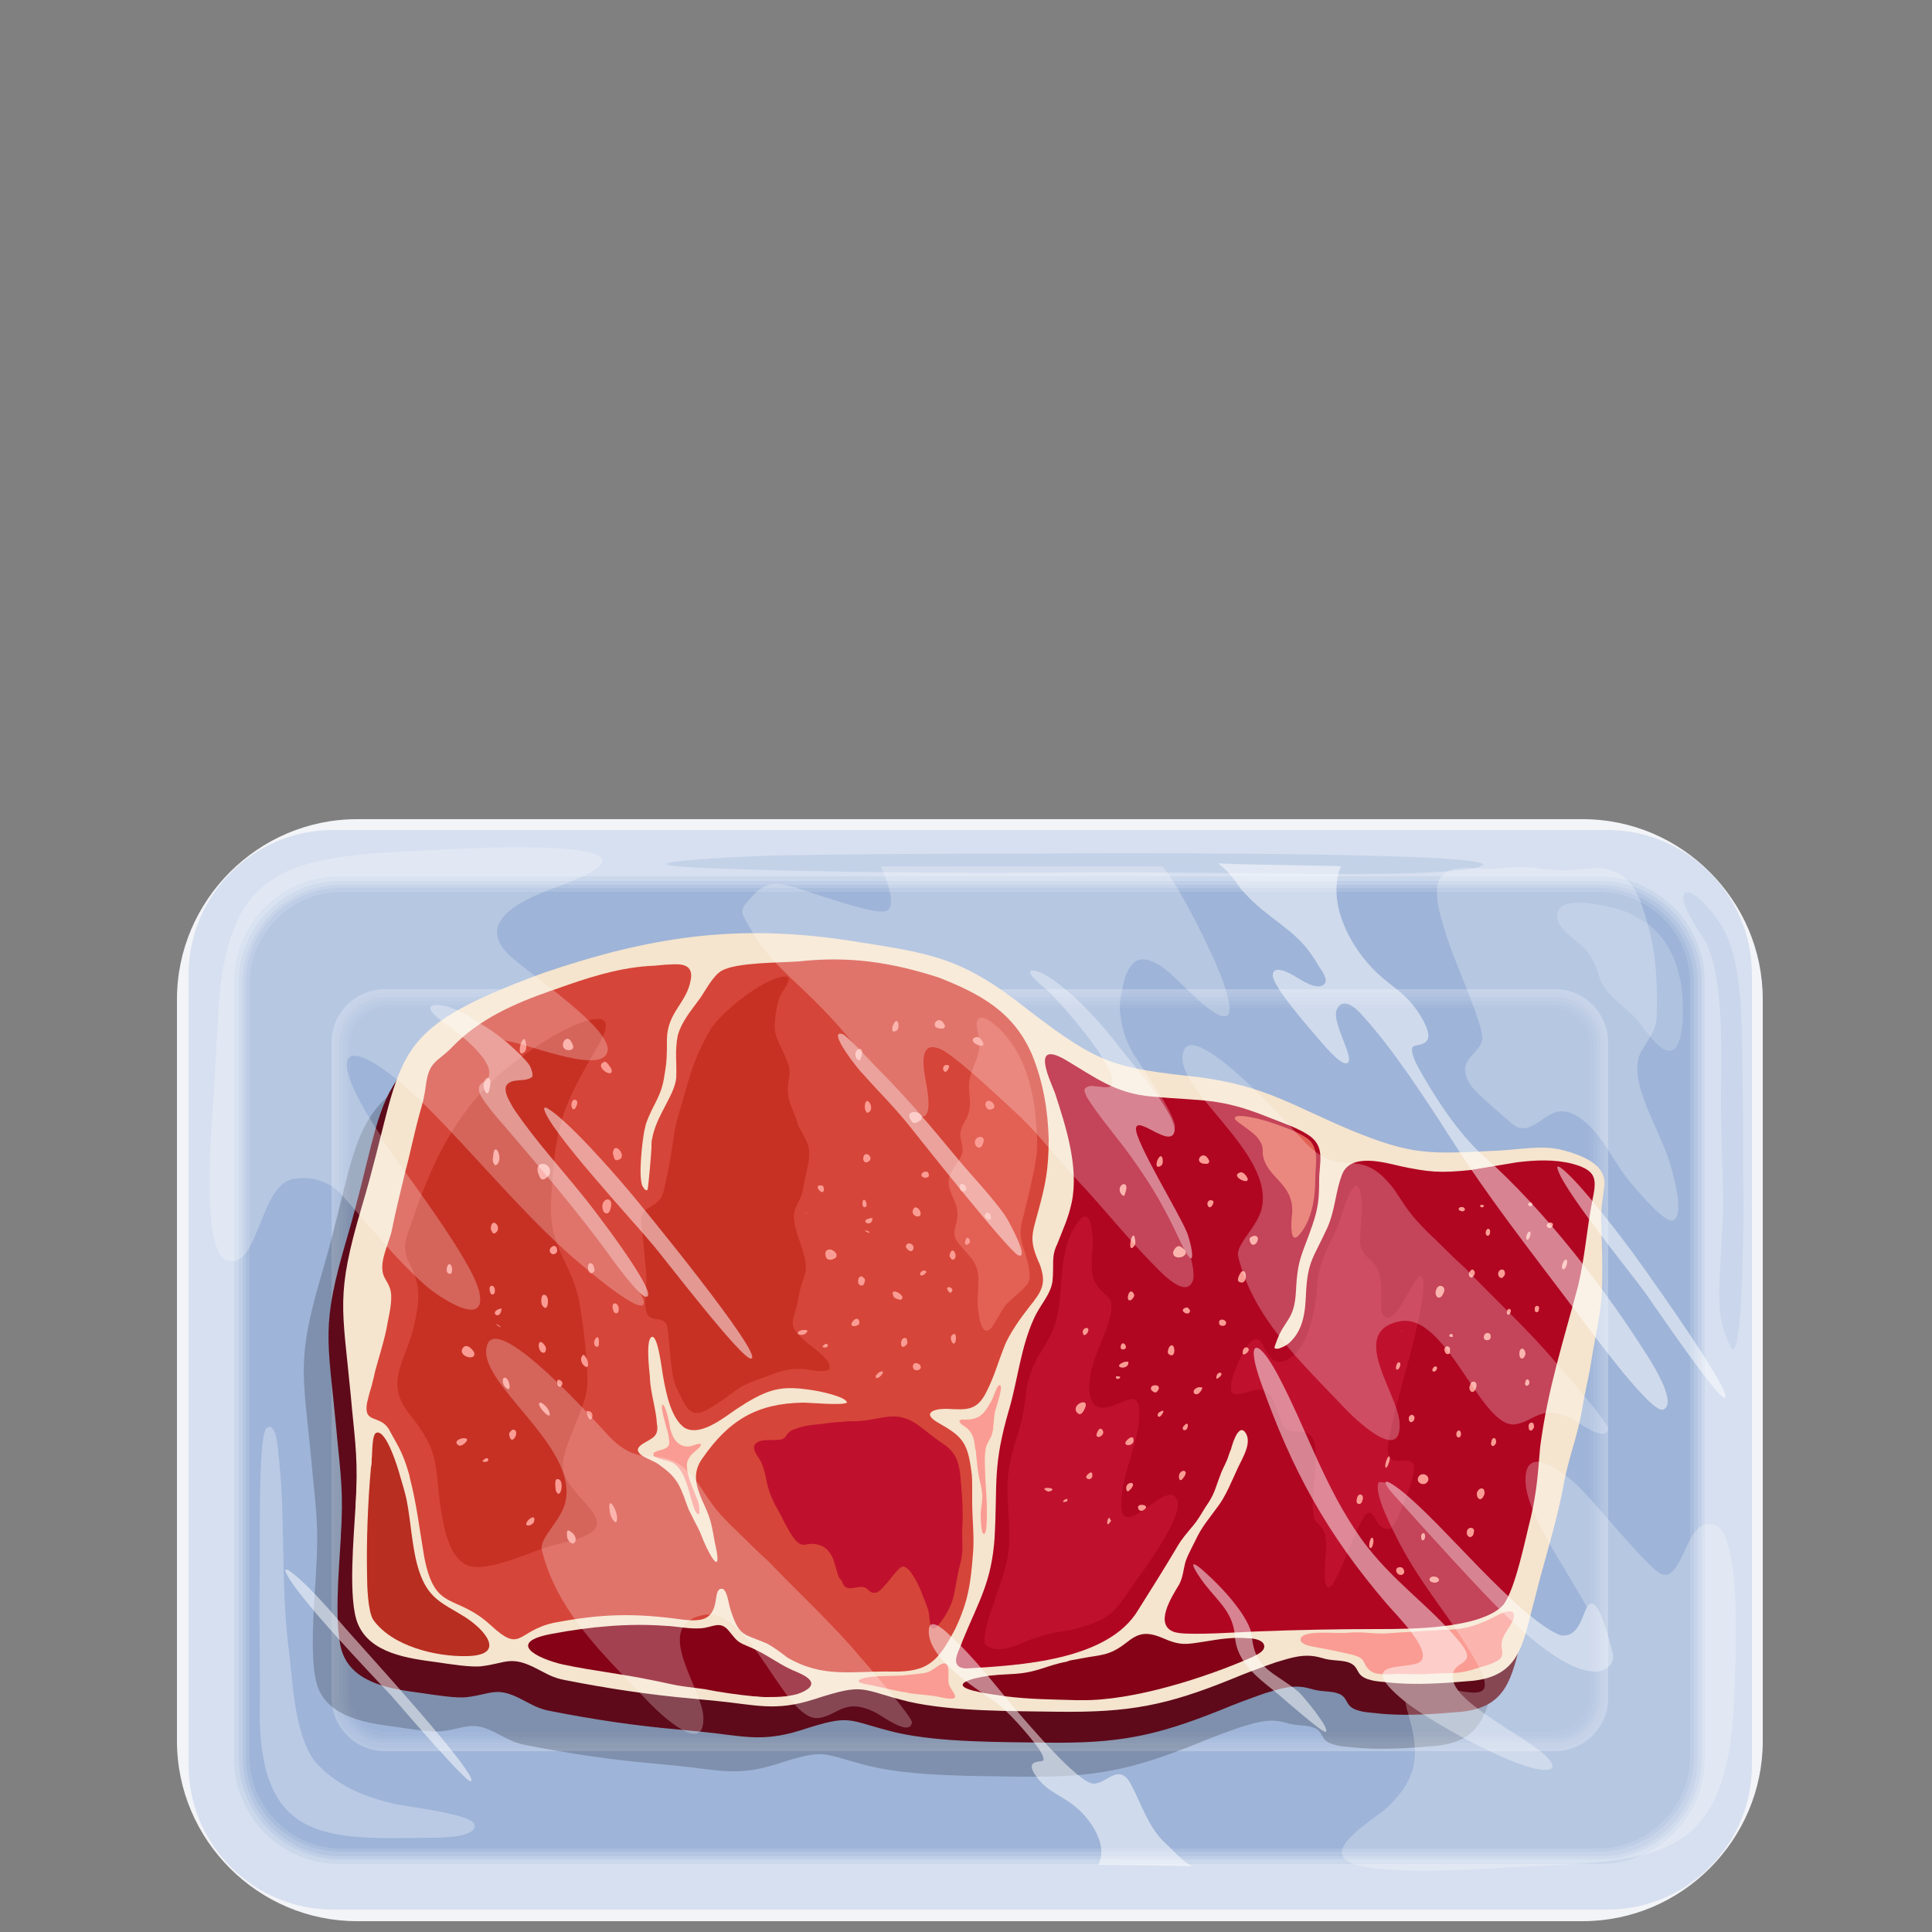 <?xml version="1.0" encoding="utf-8"?>
<!-- Generator: Adobe Illustrator 25.0.0, SVG Export Plug-In . SVG Version: 6.00 Build 0)  -->
<svg version="1.1" id="Layer_1" xmlns="http://www.w3.org/2000/svg" xmlns:xlink="http://www.w3.org/1999/xlink" x="0px" y="0px"
	 viewBox="0 0 250 250" style="enable-background:new 0 0 250 250;" xml:space="preserve">
<rect x="0" y="0" width="250" height="250" fill="#808080" stroke="none"/>
<style type="text/css">
	.st0{fill:none;}
	.st1{fill-rule:evenodd;clip-rule:evenodd;fill:#F3F4F7;}
	.st2{fill-rule:evenodd;clip-rule:evenodd;fill:#D7E0F0;}
	.st3{fill-rule:evenodd;clip-rule:evenodd;fill:#CBD8EB;}
	.st4{fill-rule:evenodd;clip-rule:evenodd;fill:#C0CFE7;}
	.st5{fill-rule:evenodd;clip-rule:evenodd;fill:#B4C6E2;}
	.st6{fill-rule:evenodd;clip-rule:evenodd;fill:#A9BDDD;}
	.st7{fill-rule:evenodd;clip-rule:evenodd;fill:#9EB4D8;}
	.st8{fill-rule:evenodd;clip-rule:evenodd;fill:#B5C6E2;}
	.st9{fill-rule:evenodd;clip-rule:evenodd;fill:#B1C3E0;}
	.st10{fill-rule:evenodd;clip-rule:evenodd;fill:#ACBFDE;}
	.st11{fill-rule:evenodd;clip-rule:evenodd;fill:#A7BBDC;}
	.st12{fill-rule:evenodd;clip-rule:evenodd;fill:#A2B7DA;}
	.st13{fill-rule:evenodd;clip-rule:evenodd;fill:#C9D6EB;}
	.st14{fill-rule:evenodd;clip-rule:evenodd;fill:#C4D2E8;}
	.st15{fill-rule:evenodd;clip-rule:evenodd;fill:#BACAE5;}
	.st16{fill-rule:evenodd;clip-rule:evenodd;fill:#AFC2E0;}
	.st17{opacity:0.2;}
	.st18{fill-rule:evenodd;clip-rule:evenodd;fill:#020202;}
	.st19{fill-rule:evenodd;clip-rule:evenodd;fill:#5E0A1A;}
	.st20{fill-rule:evenodd;clip-rule:evenodd;fill:#F5E4CE;}
	.st21{fill-rule:evenodd;clip-rule:evenodd;fill:#D64539;}
	.st22{fill-rule:evenodd;clip-rule:evenodd;fill:#B00622;}
	.st23{fill-rule:evenodd;clip-rule:evenodd;fill:#850217;}
	.st24{fill-rule:evenodd;clip-rule:evenodd;fill:#B82E21;}
	.st25{fill-rule:evenodd;clip-rule:evenodd;fill:#C73124;}
	.st26{fill-rule:evenodd;clip-rule:evenodd;fill:#E36054;}
	.st27{fill-rule:evenodd;clip-rule:evenodd;fill:#BF112E;}
	.st28{fill-rule:evenodd;clip-rule:evenodd;fill:#FA9C93;}
	.st29{opacity:0.5;}
	.st30{opacity:0.5;fill-rule:evenodd;clip-rule:evenodd;fill:#FFFFFF;}
	.st31{fill-rule:evenodd;clip-rule:evenodd;fill:#FFFFFF;}
</style>
<rect class="st0" width="250" height="250"/>
<g>
	<g>
		<path class="st1" d="M228.1,129.3v96c0,12.8-10.5,23.3-23.3,23.3H46.2c-12.8,0-23.3-10.5-23.3-23.3v-96
			c0-12.8,10.5-23.3,23.3-23.3h158.6C217.6,106,228.1,116.5,228.1,129.3z"/>
		<path class="st2" d="M226.7,126.1v102.3c0,10.3-8.4,18.7-18.7,18.7H43.1c-10.3,0-18.7-8.4-18.7-18.7V126.1
			c0-10.3,8.4-18.7,18.7-18.7H208C218.3,107.4,226.7,115.8,226.7,126.1z"/>
		<g>
			<path class="st2" d="M221.1,126.9v100.7c0,7.7-6.3,14-14,14H43.9c-7.7,0-14-6.3-14-14V126.9c0-7.7,6.3-14,14-14h163.3
				C214.8,113,221.1,119.3,221.1,126.9z"/>
			<path class="st3" d="M220.6,127v100.6c0,7.5-6.1,13.6-13.6,13.6H43.9c-7.5,0-13.6-6.1-13.6-13.6V127c0-7.5,6.1-13.6,13.6-13.6
				h163.2C214.5,113.5,220.6,119.6,220.6,127z"/>
			<path class="st4" d="M220.2,127.1v100.4c0,7.2-5.9,13.1-13.1,13.1H44c-7.2,0-13.1-5.9-13.1-13.1V127.1c0-7.2,5.9-13.1,13.1-13.1
				h163C214.2,113.9,220.2,119.9,220.2,127.1z"/>
			<path class="st5" d="M219.7,127.2v100.3c0,7-5.7,12.7-12.7,12.7H44.1c-7,0-12.7-5.7-12.7-12.7V127.2c0-7,5.7-12.7,12.7-12.7
				h162.9C214,114.4,219.7,120.2,219.7,127.2z"/>
			<path class="st6" d="M219.2,127.2v100.1c0,6.8-5.5,12.3-12.3,12.3H44.1c-6.8,0-12.3-5.5-12.3-12.3V127.2
				c0-6.8,5.5-12.3,12.3-12.3h162.7C213.7,114.9,219.2,120.5,219.2,127.2z"/>
		</g>
		<path class="st7" d="M218.7,127.3v100c0,6.5-5.4,11.9-11.9,11.9H44.2c-6.5,0-11.9-5.4-11.9-11.9v-100c0-6.5,5.4-11.9,11.9-11.9
			h162.6C213.4,115.4,218.7,120.7,218.7,127.3z"/>
		<g>
			<path class="st8" d="M208.1,134.9v84.8c0,3.8-3.1,6.9-6.9,6.9H49.8c-3.8,0-6.9-3.1-6.9-6.9v-84.8c0-3.8,3.1-6.9,6.9-6.9h151.5
				C205,128,208.1,131.1,208.1,134.9z"/>
			<path class="st9" d="M207.6,135v84.7c0,3.6-2.9,6.5-6.5,6.5H49.8c-3.6,0-6.5-2.9-6.5-6.5V135c0-3.6,2.9-6.5,6.5-6.5h151.3
				C204.7,128.5,207.6,131.4,207.6,135z"/>
			<path class="st10" d="M207.1,135v84.5c0,3.3-2.7,6-6,6H49.9c-3.3,0-6-2.7-6-6V135c0-3.3,2.7-6,6-6h151.2
				C204.4,129,207.1,131.7,207.1,135z"/>
			<path class="st11" d="M206.7,135.1v84.4c0,3.1-2.5,5.6-5.6,5.6H50c-3.1,0-5.6-2.5-5.6-5.6v-84.4c0-3.1,2.5-5.6,5.6-5.6H201
				C204.1,129.5,206.7,132,206.7,135.1z"/>
			<path class="st12" d="M206.2,135.2v84.3c0,2.9-2.3,5.2-5.2,5.2H50.1c-2.9,0-5.2-2.3-5.2-5.2v-84.3c0-2.9,2.3-5.2,5.2-5.2H201
				C203.8,129.9,206.2,132.3,206.2,135.2z"/>
		</g>
		<path class="st7" d="M205.7,135.2v84.1c0,2.6-2.2,4.8-4.8,4.8H50.1c-2.6,0-4.8-2.2-4.8-4.8v-84.1c0-2.6,2.2-4.8,4.8-4.8h150.8
			C203.5,130.4,205.7,132.6,205.7,135.2z"/>
		<path class="st13" d="M225.6,155.4c0,0.8,0,22.2-1.7,18.8c-2-4-1.4-7.6-1.2-12.1c0.1-2.3,0.3-4.6,0.3-6.9
			c-0.1-4.3-0.3-8.3-0.3-12.7c0-5.4,0.5-16.3-2.1-20.8c-0.4-0.6-4.1-6-2.3-6.2c1.4-0.1,4.3,3.7,4.9,5.1c2.6,5.2,2.1,13.9,2.3,19.8
			C225.6,145.3,225.5,150.3,225.6,155.4z"/>
		<path class="st14" d="M175.4,113.1c-12.9,0-24.6-0.3-37.6-0.2c-14.5,0.1-30.2,0-44.7-0.5c-17.3-0.6,2.8-1.6,7.1-1.7
			c14.1-0.3,29.3-0.2,43.5-0.3c3.8,0,57.6-0.1,46.8,2C187,113,179.3,113.1,175.4,113.1z"/>
		<path class="st15" d="M40.7,227.9c-2.7-3.8-2.8-10.4-3.4-15c-1-8.3-0.3-16.8-1.3-25c0-0.4-0.3-4.1-1.5-3.1
			c-1.2,1-0.8,16.9-0.9,19.1c-0.1,6.2,0.1,12.3,0,18.6C34,238.5,42.6,238,56,237.8c0.9,0,5.8,0,5.4-1.7c-0.3-1.4-8.8-2.3-10.5-2.7
			C46.9,232.4,43.6,231.1,40.7,227.9z"/>
		<path class="st16" d="M213.3,119.6c-0.9-0.6-1.7-1-2.6-1.5c-1.7-0.7-8.2-2.4-9.1-0.2c-0.8,2,2.6,3.8,3.7,5.1
			c2.5,3.3,0.4,3.7,4.8,7.3c2.1,1.7,2.5,2.9,4.1,4.6c4.1,4.2,3.7-5.1,3.4-7.1C217.1,124.5,215.9,121.7,213.3,119.6z"/>
	</g>
	<g class="st17">
		<path class="st18" d="M65.2,134.3c-21.3,7.8-17.7,10.5-23.5,30.3c-3.4,11.5-2.5,12.9-1.4,24.5c0.4,4.6,0.9,7.5,0.7,12.1
			c0,0.7-0.1,1.4-0.1,2.2c-0.2,3.7-1,12,0.3,15.1c1.6,3.9,6.6,4.5,10.3,5c1.4,0.2,4.4,0.7,5.8,0.5c3.1-0.4,3.8-1.4,7,0.3
			c1.4,0.7,2.1,1.2,3.7,1.5c5.6,1.1,10.9,1.9,16.6,2.4c1,0.1,2,0.2,3.1,0.3c5.1,0.5,7.6,1.4,12.7-0.2c6.8-2.2,5.8-1.3,12.4,0.3
			c5.8,1.3,13.4,1.2,19.5,1.3c9.2,0.1,13.9-0.8,22.4-4.2c1.9-0.8,3.8-1.5,5.8-2.2c2-0.6,3.7-1.2,5.8-0.6c1,0.3,1.4,0.3,2.5,0.4
			c3.1,0.3,1.4,1.9,4,2.5c0.7,0.2,1.4,0.2,2.2,0.3c3.5,0.4,7.5,0.1,10.9-0.2c5.9-0.6,6.5-4.4,7.8-9.5c0.4-1.4,0.7-2.8,1.1-4.2
			c1-3.7,2.2-7.7,2.9-11.5c0.6-3.5,1.8-6.3,2.4-9.8c0.1-0.6,0.2-1.1,0.3-1.7c0.4-1.9,0.7-3.3,1-5.2c0.5-3.1,1.2-5.7,1.3-8.9
			c0.1-2.9,0-5.3-0.1-8.2c-0.1-1.9,0.2-3.2,0.4-5c0.3-2.6-2.4-3.7-4.5-4.4c-1.3-0.4-2.3-0.6-3.7-0.6c-1.9,0-3.9,0.3-5.8,0.4
			c-8.6,0.4-10.8,0.7-19-2.7c-7.6-3.2-10.8-5.6-19.4-6.8c-11-1.2-13.1-1.6-22.2-8.6c-8.9-7-12.5-7.4-23.4-9.1
			C90.2,127.9,79,129.5,65.2,134.3L65.2,134.3z"/>
	</g>
	<g>
		<path class="st19" d="M68.4,129.9c-21.3,7.8-17.7,10.5-23.5,30.3c-3.4,11.5-2.5,12.9-1.4,24.5c0.4,4.6,0.9,7.5,0.7,12.1
			c0,0.7-0.1,1.4-0.1,2.2c-0.2,3.7-1,12,0.3,15.1c1.6,3.9,6.6,4.5,10.3,5c1.4,0.2,4.4,0.7,5.8,0.5c3.1-0.4,3.8-1.4,7,0.3
			c1.4,0.7,2.1,1.2,3.7,1.5c5.6,1.1,10.9,1.9,16.6,2.4c1,0.1,2,0.2,3.1,0.3c5.1,0.5,7.6,1.4,12.7-0.2c6.8-2.2,5.8-1.3,12.4,0.3
			c5.8,1.3,13.4,1.2,19.5,1.3c9.2,0.1,13.9-0.8,22.4-4.2c1.9-0.8,3.8-1.5,5.8-2.2c2-0.6,3.7-1.2,5.8-0.6c1,0.3,1.4,0.3,2.5,0.4
			c3.1,0.3,1.4,1.9,4,2.5c0.7,0.2,1.4,0.2,2.2,0.3c3.5,0.4,7.5,0.1,10.9-0.2c5.9-0.6,6.5-4.4,7.8-9.5c0.4-1.4,0.7-2.8,1.1-4.2
			c1-3.7,2.2-7.7,2.9-11.5c0.6-3.5,1.8-6.3,2.4-9.8c0.1-0.6,0.2-1.1,0.3-1.7c0.4-1.9,0.7-3.3,1-5.2c0.5-3.1,1.2-5.7,1.3-8.9
			c0.1-2.9,0-5.3-0.1-8.2c-0.1-1.9,0.2-3.2,0.4-5c0.3-2.6-2.4-3.7-4.5-4.4c-1.3-0.4-2.3-0.6-3.7-0.6c-1.9,0-3.9,0.3-5.8,0.4
			c-8.6,0.4-10.8,0.7-19-2.7c-7.6-3.2-10.8-5.6-19.4-6.8c-11-1.2-13.1-1.6-22.2-8.6c-8.9-7-12.5-7.4-23.4-9.1
			C93.5,123.5,82.2,125.1,68.4,129.9L68.4,129.9z"/>
	</g>
	<g>
		<path class="st20" d="M70.3,125.9c-21.2,7.8-17.6,10.5-23.5,30.3c-3.4,11.5-2.5,12.9-1.4,24.5c0.4,4.6,0.9,7.5,0.7,12.1
			c0,0.7-0.1,1.4-0.1,2.2c-0.2,3.7-1,12,0.3,15.1c1.6,3.9,6.6,4.5,10.3,5c1.4,0.2,4.4,0.7,5.8,0.5c3.1-0.4,3.7-1.4,7,0.3
			c1.4,0.7,2.1,1.2,3.7,1.5c5.6,1.1,10.9,1.9,16.5,2.4c1,0.1,2,0.2,3.1,0.3c5.1,0.5,7.6,1.4,12.6-0.2c6.8-2.2,5.8-1.3,12.3,0.3
			c5.8,1.3,13.4,1.2,19.4,1.3c9.1,0.1,13.9-0.8,22.3-4.2c1.9-0.8,3.8-1.5,5.8-2.2c2-0.6,3.7-1.2,5.8-0.6c1,0.3,1.4,0.3,2.5,0.4
			c3.1,0.3,1.4,1.9,4,2.5c0.7,0.2,1.4,0.2,2.2,0.3c3.5,0.4,7.4,0.1,10.9-0.2c5.9-0.6,6.5-4.4,7.8-9.5c0.4-1.4,0.7-2.8,1.1-4.2
			c1-3.7,2.2-7.7,2.9-11.5c0.6-3.5,1.8-6.3,2.4-9.8c0.1-0.6,0.2-1.1,0.3-1.7c0.4-1.9,0.7-3.3,1-5.2c0.5-3.1,1.2-5.7,1.3-8.9
			c0.1-2.9,0-5.3-0.1-8.2c-0.1-1.9,0.2-3.2,0.4-5c0.3-2.6-2.3-3.7-4.4-4.4c-1.3-0.4-2.3-0.6-3.7-0.6c-1.9,0-3.8,0.3-5.8,0.4
			c-8.6,0.4-10.8,0.7-19-2.7c-7.6-3.2-10.8-5.6-19.4-6.8c-11-1.2-13-1.6-22.1-8.6c-8.8-7-12.5-7.4-23.4-9.1
			C95.3,119.5,84.1,121.2,70.3,125.9L70.3,125.9z"/>
		<path class="st21" d="M121.5,126.5c-6.2-2-11.6-2.8-18.1-2.1c-2.5,0.2-8,0.1-10,1.2c-1.2,0.7-2.1,2.6-2.9,3.7
			c-1.1,1.5-2.3,2.9-2.8,4.7c-0.4,2-0.1,3.6-0.2,5.5c-0.2,2.2-2.6,4.9-3.1,7.8c-0.1,0.3-0.1,0.7-0.1,1l0,0.2c0,0.5-0.4,5.1-0.5,5.4
			c-0.2,0.4-0.6-0.3-0.7-0.5c-0.5-1.3,0-5.7,0.3-7.2c0.1-0.3,0.1-0.5,0.2-0.8c0.9-2.6,2-3.4,2.4-6.4c0.3-1.7,0.3-2.6,0.3-4.3l0-0.3
			c0.1-3.5,2.6-4.6,3.1-7.7c0.3-1.9-1.2-2-2.6-1.9c-0.9,0-2,0.2-2.9,0.2c-4.2,0.3-8.1,1.6-12,3l-0.6,0.2c-4.6,1.6-9.2,3.6-12.7,7.2
			c-2,2.1-3.1,1.8-3.5,5.1c-0.2,1.5-0.4,2.2-0.8,3.6c-0.7,2.5-1.2,5.1-1.9,7.7c-0.6,2.5-1.2,4.9-1.7,7.4c-0.4,1.9-1.9,4.4-0.9,6.2
			c0.7,1.2,0.9,1.6,0.8,3.1c-0.1,1.2-0.4,2.3-0.6,3.5c-0.4,1.9-1,3.7-1.5,5.6c-0.1,0.6-0.3,1.2-0.4,1.7c-0.1,0.3-0.2,0.7-0.3,1
			c-0.1,0.4-0.2,0.8-0.3,1.2c-0.5,2.8,1.6,1.5,2.8,3.4c0.2,0.4,0.4,0.7,0.6,1.1c1.1,1.9,1.5,2.9,2.1,5l0,0.1
			c0.9,3.4,1.3,6.9,1.9,10.4c1.4,7.2,4,4.6,8.6,8.8c4,3.7,3.3,0.8,8.1-0.3c6.3-1.2,10.5-1.3,16.9-0.4c2.2,0.2,3.7,0.1,4.1-2.4
			c0.1-0.4,0.1-1.8,0.9-1.6c0.6,0.2,0.8,2,1,2.6c0.3,0.9,0.7,2.2,1.4,2.9c0.2,0.2,0.4,0.3,0.7,0.5c0.9,0.4,1.8,0.7,2.7,1.1
			c0.9,0.5,1.7,1.1,2.6,1.8c4.7,2.7,8.4,1.7,13.5,1.8c4.8,0.1,6-1.4,8.2-5.5c1.7-3.6,2-5.9,2.3-9.7c0.2-2.1-0.1-4.6-0.1-6.8
			c0-0.6,0-1.3,0-1.9c0-0.7,0-1.3-0.1-2c-0.5-3.7-1.1-4.5-4.3-6.3c-2.1-1.2-0.7-1.8,1-1.8c2.6,0.1,4,0.4,5.3-2.3
			c1-2,1.4-3.6,2.2-5.6c0.6-1.7,2.2-3.9,3.3-5.3c1.6-2,2.3-3,1.3-5.6l-0.1-0.2c-1.2-2.8-0.9-3.5-0.1-6.4c1-3.6,1.4-5.7,1.4-9.5
			c-0.1-3.7-0.7-7.3-2.1-10.8C131.2,130.9,126.8,128.6,121.5,126.5L121.5,126.5z M88.5,184.7c2,1.3,5.1-1.2,6.7-2.3
			c0.5-0.3,0.9-0.6,1.4-0.9c3.2-1.9,4.8-2.2,8.6-1.6c0.7,0.1,4.3,0.8,4.4,1.6c-0.6,0.4-4.7,0-5.7,0c-6,0.1-9.6,2.3-13,7.2
			c-1.3,1.8-0.9,3.4-0.1,5.3c0.1,0.3,0.3,0.6,0.4,0.9c0.9,2,0.9,2.6,1.3,4.7c1,4.3-0.4,2.3-1.5-0.3c-0.3-0.8-0.6-1.5-1-2.2
			c-0.3-0.6-0.6-1.2-0.9-1.8c-0.1-0.3-0.2-0.5-0.3-0.8c-0.9-2.6-1.4-3.5-3.7-5.1c-0.6-0.4-2.1-0.9-2.4-1.4c-0.8-1,1.6-1.5,2.1-2.3
			c0.3-0.4,0.3-1,0.2-1.5c-0.1-1.8-0.8-3.9-0.9-5.8l0-0.2c-0.1-1-0.5-4.4,0.1-5.1c0.9-1,1.5,4.6,1.6,5
			C86.2,180.3,86.8,183.4,88.5,184.7L88.5,184.7z"/>
		<path class="st22" d="M136.2,165.7c-0.2,1.8-1.6,3.1-2.4,4.9c-1.7,3.7-2.1,7.9-3.2,11.7c-2.2,7.5-1.5,9.5-1.9,16.7
			c-0.4,5.7-2,8.1-4.1,13.2l-0.3,0.8c-0.6,1.3-1.2,2.8,0.7,2.9c6.9-0.4,18.4-1,22.3-7.6c1.7-2.7,3.4-5.4,5-8.1
			c0.7-1.2,1.2-1.7,2.1-2.8c0.6-0.7,1.1-1.6,1.6-2.4c1.2-1.7,1.2-2.3,1.9-4.1c0.3-0.9,0.8-1.6,1.1-2.6c0.1-0.3,0.2-0.6,0.3-0.8
			c0.1-0.4,0.9-3.3,1.8-2.2c1,1.3-0.3,3.3-0.9,4.6c-0.8,1.7-1.6,3.8-2.8,5.3c-1.1,1.5-1.9,2.4-2.7,4.1c-0.2,0.4-0.4,0.8-0.6,1.2
			c-0.3,0.6-0.5,1-0.7,1.6c-0.3,1.1-0.3,1.9-0.8,2.9c-0.9,1.5-3.4,5.3-0.6,6.2l0.5,0.1c1.9,0.3,7.9-0.1,10.3-0.2
			c5.2-0.2,10.3-0.3,15.5-0.3c4.1,0,13.3,0,16.2-3.1c1.6-2,2.9-8.7,3.6-11.4c0.8-3.5,0.9-5.7,1.2-9.1c1-7.6,3-13.6,4.9-20.8
			c0.9-3.8,1.1-7.1,1.8-10.8c0.6-2.9,0.8-4.1-2.5-5c-2.3-0.6-4.8-0.5-7.2-0.2c-1.8,0.3-3.6,0.6-5.4,0.9l-0.6,0.1
			c-3.9,0.4-5.3,0.3-9.1-0.5c-2.1-0.5-6.4-1.7-7.5,1c-0.9,2.2-0.9,4.7-2,7.1l-0.1,0.2c-1.6,3.5-2.4,4-2.6,8.1
			c-0.1,2.4-0.3,4.8-2.2,6.5c-0.5,0.4-0.8,0.5-1.3,0.7c-0.8,0.1-0.6-0.1-0.4-0.7c1.1-3.2,2.4-2.8,2.6-6.8c0.2-4.2,0.8-4.6,2.1-8.4
			c0.8-2.3,0.9-3.6,0.9-5.9c0-2.3,0.9-4.4-1.5-5.9c-1.4-0.9-3.5-1.6-5-2.2c-6.4-2.6-8.6-2.1-15.1-2.7c-4.8-0.4-7.4-2.5-11.3-4.8
			c-4.4-2.5-2,2.5-1.3,4.3c1.4,4.3,3.1,9.5,2.2,14.1c-0.5,2.3-1.1,3.4-1.9,5.5C136,162.6,136.4,163.7,136.2,165.7L136.2,165.7z"/>
		<path class="st23" d="M71.5,211.4c-6.1,1.1-2.1,3.2,1.4,4c3.8,0.8,7.6,1.2,11.4,2c1.1,0.2,2.3,0.5,3.4,0.7
			c1.2,0.2,2.3,0.3,3.6,0.5c2,0.4,4.2,0.7,6.2,0.9c0.5,0,1,0.1,1.5,0.1c1.4,0,2.8,0,4.2-0.4c0.6-0.2,1-0.4,1.4-0.7
			c1.4-1.2-1.5-2.1-2.3-2.5c-1.7-0.8-3.1-1.9-4.9-2.7c-2.1-0.9-1.8-0.7-3.2-2.4c-1.1-1.2-2-0.3-3.5-0.2c-1.4,0.1-2.9-0.2-4.2-0.3
			l-0.2,0C81.4,210,76.3,210.5,71.5,211.4L71.5,211.4z"/>
		<path class="st23" d="M139.4,214.7l0.5-0.1c2.6-0.5,3.6-0.3,5.8-2c1.6-1.3,2.6-1.5,4.6-0.7c2.5,1.1,3.1,0.9,5.7,0.5
			c1.8-0.3,3.7-0.6,5.6-0.4l0.3,0c0.7,0.1,1.7,0.3,1.7,1.1c-0.1,0.7-1,1-1.5,1.3c-6.1,2.7-15.5,5.7-22.2,5.6l-0.6,0
			c-3.2-0.1-6-0.1-9.2-0.5c-1.2-0.2-2.4-0.3-3.6-0.6c-3.4-0.7-1.7-1.5,0.5-1.9c1.6-0.3,2.7-0.3,4.3-0.4c3-0.2,4.1-1.1,6.8-1.6
			C138.5,214.8,138.9,214.8,139.4,214.7L139.4,214.7z"/>
		<path class="st24" d="M51.8,191.1c-0.2-0.8-1.8-6.2-3.1-5.7c-0.6,0.2-0.5,2.7-0.6,3.4c0,0.4,0,0.7-0.1,1.1
			c-0.4,4.5-0.6,9.5-0.5,14c0,1.3,0.1,4.6,0.8,5.7c2.4,3.4,8.1,4.8,12.1,4.7c5.2-0.1,2.4-3.4-0.3-5.1c-2.9-1.8-4.7-2.3-5.9-6
			c-0.9-2.8-1-6.2-1.6-9.2C52.4,193.1,52.1,192.1,51.8,191.1L51.8,191.1z"/>
		<path class="st25" d="M86.7,175.1c-0.1-0.8-0.2-3.3-0.5-3.8c-0.8-1.3-2.9,0.5-2.7-3.2c0.1-1.5,0.2-2.1,0.1-3.6
			c-0.2-1.8-0.3-3.5-0.5-5.3c-0.2-1.4-0.4-2.2,1-3c1.5-0.8,1.7-1.5,2-3.1c0.5-2.1,0.8-4,1.1-6.1c0.1-0.7,0.2-1.3,0.4-2
			c0.1-0.4,0.2-0.7,0.3-1.1c1.3-4.3,1.7-6.7,4.1-10.8c1.6-2.3,6-5.8,8.7-6.6c2.6-0.7,0.8,1.3,0.3,2.3c-0.5,1-0.9,3.7-0.7,4.7
			c0.2,1.1,1.1,2.6,1.5,3.7c0.5,1.1,0.4,1.8,0.2,3c-0.3,2.1,0.6,3.2,1.2,5.1c0.1,0.3,0.1,0.5,0.3,0.7c0.7,1.5,1.3,1.9,1.2,3.8
			c-0.1,1.1-0.5,2.4-0.7,3.5c0,0.2-0.1,0.5-0.1,0.7c-0.5,2.2-1.7,2.2-0.9,5.1c0.4,1.6,1.6,4,1.2,5.6c-0.2,0.8-0.5,1.4-0.7,2.3
			c-0.2,0.9-0.2,1.4-0.5,2.4c-0.1,0.2-0.1,0.4-0.2,0.6c-0.4,1.2-0.3,1.9,0.6,2.8c1.1,1.2,3.1,2.3,3.8,3.5c0.9,1.7-2,1-2.8,0.9
			c-2.8-0.3-3.9,0.5-6.3,1.3c-2.6,0.9-3,1.6-5.1,3c-2.5,1.6-3.6,2.3-5-1C87,178.9,86.9,177,86.7,175.1L86.7,175.1z"/>
		<path class="st26" d="M126.5,136.6c0.7-2.1-0.5-3.8,0-4.6c0.6-1.1,2.7,1,3.2,1.5c1.6,1.8,2.6,3.6,3.3,5.9c0.1,0.3,0.2,0.5,0.2,0.7
			c0.7,2.4,0.9,4.9,1,7.4c0.1,2-0.4,3.9-0.8,5.8c-0.3,1.3-0.6,2.6-0.9,3.8c-0.6,2.1-0.6,2.9,0.1,4.9c0.3,1,1,3.1,0.4,4.1
			c-0.6,0.8-2,1.9-2.8,2.7c-0.7,0.8-1.5,2.7-2.1,3.2c-1.3,1.1-1.6-2.8-1.6-3.5c0-0.9,0.1-1.8,0.1-2.7c0-0.5,0-0.9-0.1-1.3
			c-0.1-0.5-0.3-0.9-0.6-1.4c-0.6-0.8-1-1.2-1.7-2c-1.8-2,0.6-2.8-0.7-5.7c-0.6-1.4-1.2-2.5-0.3-3.9c0.2-0.4,0.5-0.8,0.8-1.2
			c0.8-1.3,0.6-1.6,0.3-3c-0.3-2,1.4-2.2,1.2-5c-0.1-1.7-0.3-2.1,0.3-3.8c0.2-0.6,0.5-1.2,0.7-1.8L126.5,136.6z"/>
		<path class="st25" d="M73.8,199.4c-0.8,0.2-1.6,0.4-2.4,0.6c-2.8,0.8-8.3,3.5-10.8,2.6c-2.6-1-3.2-5.2-3.6-7.6
			c-0.8-5.8-0.1-7.1-4-12c-3.4-4.2-0.4-6.9,0.6-11.6c0.6-2.7,0.9-4.7-0.3-7.3c-1.6-2.7-0.7-3.9,0.2-6.6c2.6-7.6,5.8-14.1,12.1-19.3
			c1.7-1.4,3.5-2.6,5.4-3.8c2.1-1.3,10.2-5.5,6.4,0.9c-5,8.5-5.6,10.6-6.1,20.5c-0.2,6.2,2.9,7.5,3.8,13.5c0.4,2.4,1.2,8.5,0.8,10.8
			c-0.6,3.1-3.6,8-3,10.3C74.1,194.5,81.5,197.3,73.8,199.4L73.8,199.4z"/>
		<path class="st27" d="M133,212.3c-1.5,0.6-4.4,2-5.6,0.3c-0.3-2.3,2.8-8.6,3.1-11.8c0.5-5.5-1.1-8.2,0.9-14.2
			c1-3.2,1.1-4.1,1.5-7.3c0.9-3.8,1.9-4,3.3-7.1c1.8-4.2,0.3-9.6,3.1-13.8c1.9-2.9,2.1,1.3,2.1,2.5c-0.1,2.2-0.6,4.5,1.1,6.1
			c1.3,1.2,1.6,1.5,1.1,3.5c-0.8,3.3-3.3,6.8-2.5,10.3c0.5,1.7,1.9,1.5,3.2,1c2.3-1,3.3-1.5,3.1,1.8c-0.3,3.9-2.4,7.3-2.3,11.4
			c0.3,4.4,5.9-3.7,7.2-1c0.9,1.9-3.5,8.1-4.7,9.7c-3.5,4.8-3.1,5.8-9.4,7.3C136.4,211.2,134.8,211.6,133,212.3L133,212.3z"/>
		<path class="st28" d="M124.7,184.5c-0.8-0.5-0.7-0.9,0.2-0.8c1.8,0,2.4-0.7,3.2-2.1c0.4-0.6,0.6-1.4,0.9-2
			c0.4-0.7,0.6-0.3,0.5,0.3c-0.2,1-0.4,1.6-0.7,2.6c-0.2,0.7-0.2,1.7-0.3,2.4l0,0.1c-0.2,1.1-0.5,1.2-0.9,2.2
			c-0.3,1.4-0.1,2.8-0.1,4.2c0.1,1.5,0.2,2.7,0.2,4.2c0,0.2,0,0.3,0,0.5c0,0.3,0,2.5-0.4,2.4c-0.4-0.1-0.4-2.4-0.4-2.8
			c0.3-2.2,0.3-2.3-0.2-4.5c-0.2-0.9-0.3-2.2-0.4-3.1c0-0.2,0-0.4-0.1-0.6c-0.1-0.8-0.2-1.8-0.8-2.4
			C125.3,184.9,125,184.7,124.7,184.5L124.7,184.5z"/>
		<path class="st28" d="M86.4,185.3c-0.1-0.4-1-3.3-0.7-3.5c0.4-0.3,1,2.7,1,3c0.3,1,0.6,1.9,1.7,2.3c0.7,0.2,1.1,0,1.7-0.2
			c0.4-0.1,0.9-0.2,0.4,0.4c-0.6,0.6-1.2,0.9-1.5,1.7c-0.2,0.5-0.1,1.1,0,1.6c0.2,1.1,0.7,2,1.1,3.1c0.3,0.6,0.4,1.2,0.4,1.9
			c0,0.6-0.3,0.3-0.5,0c-0.5-1.1-0.7-2.3-1.1-3.5c-0.4-1.1-0.9-2.4-2-2.9c-0.5-0.2-2-0.5-2.3-0.8c-0.1-0.1,0-0.3,0-0.4
			c0.2-0.2,0.7-0.3,1-0.4c1.1-0.3,1.1-0.7,0.9-1.8C86.5,185.6,86.4,185.4,86.4,185.3L86.4,185.3z"/>
		<path class="st28" d="M117.3,219c-1.5-0.2-2.9-0.6-4.4-0.9c-0.4-0.1-2.8-0.4-1.3-0.9c1.2-0.4,3.8-0.3,5.3-0.4
			c0.6-0.1,1.2-0.1,1.8-0.2c1.5-0.1,1.6-0.3,2.8-1.1c1.8-1.1,1,1.6,1.3,2.5c0.4,1,1.9,2.2-0.7,1.7c-0.9-0.2-1.6-0.3-2.6-0.4
			C118.7,219.2,118,219.2,117.3,219L117.3,219z"/>
		<path class="st26" d="M162.7,147.2c-0.6-0.8-2.7-2-2.9-2.4c-0.3-1,3.9,0.2,4.2,0.3c1.5,0.5,4.6,1.5,5.6,2.6c1.1,1.4,0.6,3,0.6,4.7
			c0,2.5-0.4,5.5-2.1,7.4c-1.3,1.5-1-2.2-0.9-2.7c0.3-4.1-3.4-4.6-3.8-7.8C163.4,148.4,163.4,148.1,162.7,147.2L162.7,147.2z"/>
		<path class="st27" d="M170.6,165.1c0.5-3,2-4.7,2.9-7.6c0.2-0.7,2-6.6,2.6-2.8c0.3,1.9,0,3.5-0.1,5.3c-0.1,1.5,0.3,2.1,1.4,3.1
			c2.6,2.4,0.3,7.1,2.1,7.4c1.8,0.3,4.4-8.1,4.7-4.5c0.2,2.6-2.1,10.6-2.9,13.6c-0.5,1.9-1,3.8-1.4,5.8c-0.2,0.8-0.4,1.9-0.3,2.7
			c0.5,2.5,4.9-1.6,2.8,4.4c-0.3,0.8-1.8,5.1-2.5,5.3c-2.1,0.4-1.9-3-3.2-1.8c-1.1,1.2-3.7,9.2-4.7,9.4c-1,0.2-0.4-4.2-0.4-5
			c0-1,0-2.1-0.7-2.9c-0.9-0.8-0.8-0.7-1-2c-0.2-2.4,0.8-7.4,0.1-9.1c-0.9-2.2-3-0.2-4-2c-0.8-1.4-1.1-4.6-3-4.6
			c-0.6,0-1.3,0.2-1.8,0.4c-1.6,0.5-2.2,0.3-1.8-1.6c0.2-1,2.2-6.2,3.5-5.2c1,0.7,1.3,4.1,4.1,2.3c0.6-0.4,1-0.9,1.4-1.5
			c1.2-2.1,1.8-4.8,2-7.2c0-0.5,0.1-1.1,0.1-1.6L170.6,165.1z"/>
		<path class="st28" d="M192.8,209.5c0.5-0.2,3-1.8,3.1-0.5c0.1,1.1-1.7,2.5-1.6,3.9l0,0.2c0.2,1,0.2,1.5-0.9,2
			c-0.8,0.4-1.8,0.6-2.7,0.9c-2.1,0.7-3.3,0.4-5.4,0.6l-0.2,0c-1.3,0.1-2.7,0-4,0c-1.1,0-3.1,0.3-3.9-0.5c-1-0.9-0.3-1.5-2.3-2
			c-1.7-0.4-3.2-0.7-4.9-1c-0.4-0.1-1.8-0.3-1.7-1c0.1-1.1,3.8-0.8,4.6-0.8c0.4,0,0.8,0,1.2,0c1.2-0.1,1.9-0.1,3.1,0
			c1.2,0.1,1.9,0.1,3.1,0c1-0.1,2.1-0.1,3.1-0.2c1.1-0.1,2.1-0.1,3.2-0.2C189.2,210.9,190.7,210.5,192.8,209.5L192.8,209.5z"/>
		<path class="st28" d="M181.5,172.3C181.7,172.3,181.7,172.3,181.5,172.3C181.2,172.2,181.2,172.3,181.5,172.3L181.5,172.3z"/>
		<path class="st28" d="M191.8,155.9c0.1,0,0.3,0.1,0.2,0.2c-0.1,0.1-0.2,0.2-0.3,0.1c-0.1,0-0.2-0.1-0.2-0.2
			C191.6,155.9,191.8,155.9,191.8,155.9L191.8,155.9z"/>
		<path class="st28" d="M197.6,160.4c-0.3-0.2,0.1-1.2,0.4-1C198.2,159.6,197.8,160.6,197.6,160.4L197.6,160.4z"/>
		<path class="st28" d="M194.1,165.3c-0.2-0.1-0.3-0.4-0.2-0.7c0.1-0.2,0.3-0.4,0.6-0.3c0.2,0.1,0.3,0.4,0.2,0.7
			C194.5,165.3,194.3,165.5,194.1,165.3L194.1,165.3z"/>
		<path class="st28" d="M187.8,173c-0.1,0-0.3-0.1-0.3-0.1c0.1-0.2,0.1-0.3,0.3-0.3c0.1,0,0.2,0.1,0.2,0.3
			C188.1,173,187.9,173,187.8,173L187.8,173z"/>
		<path class="st28" d="M189,156.7c-0.5-0.2-0.2-0.6,0.3-0.5C189.8,156.4,189.5,156.9,189,156.7L189,156.7z"/>
		<path class="st28" d="M186.5,166.4c-0.4-0.1-0.6,0.3-0.7,0.6c-0.1,0.3,0,0.8,0.3,0.9c0.4,0.1,0.6-0.4,0.7-0.6
			C187,166.9,186.9,166.5,186.5,166.4L186.5,166.4z"/>
		<path class="st28" d="M190.3,165.3c0.2,0.1,0.4-0.2,0.5-0.4c0.1-0.2,0-0.5-0.2-0.6c-0.2-0.1-0.4,0.2-0.5,0.4
			C190,164.9,190.1,165.2,190.3,165.3L190.3,165.3z"/>
		<path class="st28" d="M192.6,159c-0.4,0-0.5,0.9-0.1,0.9C192.8,160,193,159.1,192.6,159L192.6,159z"/>
		<path class="st28" d="M192.6,172.5c-0.4-0.1-0.6,0.3-0.6,0.5c0,0.2,0.1,0.4,0.3,0.4c0.3,0.1,0.6-0.1,0.6-0.4
			C192.9,172.8,192.9,172.6,192.6,172.5L192.6,172.5z"/>
		<path class="st28" d="M198,156.1c0.1,0,0.3-0.1,0.3-0.2c0-0.2-0.1-0.3-0.3-0.3c-0.1,0-0.2,0.1-0.3,0.2
			C197.8,156,197.9,156.1,198,156.1L198,156.1z"/>
		<path class="st28" d="M195.4,169.4c-0.3-0.2-0.6,0.5-0.3,0.7C195.3,170.3,195.7,169.6,195.4,169.4L195.4,169.4z"/>
		<path class="st28" d="M202.2,164.2c-0.3-0.2,0.2-1.4,0.5-1.2C203,163.3,202.5,164.5,202.2,164.2L202.2,164.2z"/>
		<path class="st28" d="M198.8,169.8c-0.2,0-0.2-0.3-0.2-0.5c0-0.2,0.2-0.4,0.4-0.3c0.2,0.1,0.2,0.3,0.1,0.5
			C199.2,169.6,199,169.8,198.8,169.8L198.8,169.8z"/>
		<path class="st28" d="M200.4,158.9c-0.5-0.2-0.2-0.8,0.3-0.7C201.2,158.3,200.9,159,200.4,158.9L200.4,158.9z"/>
		<path class="st28" d="M198.3,184.1c0.2,0.1,0.2,0.4,0.2,0.6c-0.1,0.2-0.3,0.5-0.5,0.4c-0.2-0.1-0.2-0.4-0.2-0.6
			C197.8,184.3,198,184,198.3,184.1L198.3,184.1z"/>
		<path class="st28" d="M196.9,175.8c-0.3-0.1-0.3-0.5-0.3-0.7c0-0.2,0.1-0.6,0.4-0.6c0.3,0.1,0.4,0.5,0.4,0.7
			C197.3,175.5,197.2,175.8,196.9,175.8L196.9,175.8z"/>
		<path class="st28" d="M197.7,178.5c0.2,0.1,0.2,0.3,0.2,0.5c0,0.1-0.2,0.4-0.4,0.3c-0.2-0.1-0.2-0.3-0.1-0.5
			C197.4,178.7,197.5,178.4,197.7,178.5L197.7,178.5z"/>
		<path class="st28" d="M190.4,180.1c0.3,0.1,0.5-0.2,0.6-0.5c0.1-0.3,0.1-0.7-0.2-0.8c-0.4-0.1-0.5,0.2-0.6,0.5
			C190.1,179.5,190.1,179.9,190.4,180.1L190.4,180.1z"/>
		<path class="st28" d="M187.2,175.2c-0.2-0.1-0.3-0.4-0.3-0.6c0-0.2,0.2-0.4,0.4-0.4c0.3,0.1,0.4,0.3,0.3,0.6
			C187.7,175.1,187.5,175.3,187.2,175.2L187.2,175.2z"/>
		<path class="st28" d="M181.1,176.3c0.3,0.2-0.1,1.1-0.4,0.9C180.5,177,180.8,176.1,181.1,176.3L181.1,176.3z"/>
		<path class="st28" d="M185.8,176.8c0.2,0.1,0.2,0.3,0.1,0.4c0,0.1-0.2,0.3-0.4,0.3c-0.2-0.1-0.2-0.3-0.1-0.4
			C185.5,176.9,185.6,176.8,185.8,176.8L185.8,176.8z"/>
		<path class="st28" d="M176.1,193.4c-0.3-0.1-0.5,0.3-0.5,0.5c-0.1,0.2-0.1,0.7,0.2,0.7c0.3,0.1,0.5-0.3,0.5-0.5
			C176.4,193.9,176.4,193.5,176.1,193.4L176.1,193.4z"/>
		<path class="st28" d="M190.3,197.7c-0.3,0-0.5,0.3-0.5,0.6c0,0.3,0.1,0.5,0.4,0.6c0.3,0,0.5-0.3,0.5-0.6
			C190.8,198,190.7,197.7,190.3,197.7L190.3,197.7z"/>
		<path class="st28" d="M191.5,194c0.3,0,0.5-0.4,0.6-0.7c0-0.3,0-0.7-0.4-0.7c-0.3,0-0.6,0.4-0.6,0.7
			C191.1,193.6,191.2,193.9,191.5,194L191.5,194z"/>
		<path class="st28" d="M193.4,186.1c0.2,0.1,0.2,0.4,0.2,0.6c-0.1,0.2-0.3,0.5-0.5,0.4c-0.2-0.1-0.2-0.4-0.1-0.6
			C193,186.3,193.2,186,193.4,186.1L193.4,186.1z"/>
		<path class="st28" d="M179.8,188.5c0.2,0.2-0.3,1.6-0.5,1.4C179.1,189.6,179.6,188.2,179.8,188.5L179.8,188.5z"/>
		<path class="st28" d="M182.8,183.1c-0.2-0.1-0.4,0.1-0.5,0.3c0,0,0,0.1,0,0.1c0,0.2,0,0.4,0.2,0.5c0.2,0.1,0.4-0.1,0.5-0.3
			c0,0,0-0.1,0-0.1C183.1,183.4,183,183.2,182.8,183.1L182.8,183.1z"/>
		<path class="st28" d="M188.7,186c0.4,0.1,0.5-0.8,0.1-0.9C188.4,185.1,188.3,185.9,188.7,186L188.7,186z"/>
		<path class="st28" d="M184.1,199.3c-0.2,0-0.2-0.3-0.2-0.5c0,0,0-0.1,0-0.1c0-0.1,0.2-0.4,0.3-0.3c0.2,0,0.2,0.3,0.2,0.4
			c0,0,0,0.1,0,0.1C184.4,199.1,184.2,199.4,184.1,199.3L184.1,199.3z"/>
		<path class="st28" d="M177.6,199c0.3,0.2,0,1.5-0.3,1.3C177,200.2,177.3,198.8,177.6,199L177.6,199z"/>
		<path class="st28" d="M181.3,203.8c0.7-0.1,0.4-1.1-0.2-1C180.4,202.8,180.6,203.8,181.3,203.8L181.3,203.8z"/>
		<path class="st28" d="M185.7,204.8c0.2,0,0.6-0.2,0.5-0.4c-0.1-0.3-0.4-0.4-0.7-0.4c-0.3,0-0.6,0.2-0.5,0.5
			C185.1,204.7,185.4,204.8,185.7,204.8L185.7,204.8z"/>
		<path class="st28" d="M184.4,190.8c0.4,0.2,0.5,0.5,0.4,0.8c-0.2,0.4-0.5,0.5-0.9,0.4c-0.4-0.2-0.5-0.4-0.4-0.8
			C183.7,190.8,184,190.7,184.4,190.8L184.4,190.8z"/>
		<path class="st28" d="M138.2,176.1C137.8,175.9,138.8,176.4,138.2,176.1L138.2,176.1z"/>
		<path class="st28" d="M138.1,194.2c0.3-0.7-1.3,0.4-0.1,0.1C138,194.3,138.1,194.3,138.1,194.2L138.1,194.2z"/>
		<path class="st28" d="M146.1,192.9c1.5-1.4-0.8-1.3-0.3,0C145.9,193,146,193,146.1,192.9L146.1,192.9z"/>
		<path class="st28" d="M146,186.2c-1.3,1.1,1.2,1.1,0.6-0.2C146.2,186,146.3,186,146,186.2L146,186.2z"/>
		<path class="st28" d="M144.4,178.1C144.3,178.9,145.7,178,144.4,178.1L144.4,178.1z"/>
		<path class="st28" d="M135.8,193c1.4-0.5-1.5-0.7-0.4-0.1C135.5,193,135.6,193,135.8,193L135.8,193z"/>
		<path class="st28" d="M139.3,182.7c-0.7-1.1,2.1-2.1,0.9-0.1C139.9,183.1,139.6,183.1,139.3,182.7L139.3,182.7z"/>
		<path class="st28" d="M142.7,185.1c0.4,0.8-1.4,1.4-0.6,0C142.3,184.8,142.5,184.8,142.7,185.1L142.7,185.1z"/>
		<path class="st28" d="M141.3,190.6c0.4,1.3-1.6,0.8-0.3,0C141.1,190.5,141.2,190.5,141.3,190.6L141.3,190.6z"/>
		<path class="st28" d="M149,179.9c-0.5-0.9,1.7-0.9,0.7,0.2C149.5,180.3,149.2,180.1,149,179.9L149,179.9z"/>
		<path class="st28" d="M143.7,196.9c-0.8,1.2-0.3-1.3,0-0.2C143.8,196.7,143.8,196.8,143.7,196.9L143.7,196.9z"/>
		<path class="st28" d="M150.1,182.7c1.1-0.7-0.2,1.3-0.3,0.4C149.8,182.9,150,182.7,150.1,182.7L150.1,182.7z"/>
		<path class="st28" d="M152.9,191.5c1.5-1.6-0.7-1.5-0.3-0.1C152.7,191.6,152.8,191.5,152.9,191.5L152.9,191.5z"/>
		<path class="st28" d="M153.3,184.4c-0.8,0.7,0.5,1.1,0.4-0.1C153.5,184.2,153.5,184.2,153.3,184.4L153.3,184.4z"/>
		<path class="st28" d="M147.8,195.5c1.6-0.8-1.2-1.2-0.4-0.1C147.5,195.5,147.7,195.5,147.8,195.5L147.8,195.5z"/>
		<path class="st28" d="M161.3,175.1c0.9-0.7-0.6-1.3-0.5,0.1C161,175.3,161,175.3,161.3,175.1L161.3,175.1z"/>
		<path class="st28" d="M155.1,179.5c-1.4,0.4-0.2,1.8,0.5,0.1C155.5,179.5,155.4,179.5,155.1,179.5L155.1,179.5z"/>
		<path class="st28" d="M157.8,178.2c0.8-0.7-0.5-0.9-0.4,0.2C157.6,178.4,157.5,178.4,157.8,178.2L157.8,178.2z"/>
		<path class="st28" d="M151.3,174.3c0.8-1,1,1.8-0.1,0.9C151,175,151.2,174.5,151.3,174.3L151.3,174.3z"/>
		<path class="st28" d="M145.3,176.3c-1.5,0.7,0.9,1.1,0.7-0.1C145.6,176.2,145.6,176.2,145.3,176.3L145.3,176.3z"/>
		<path class="st28" d="M140.7,172.5c0.6-1.1-1-0.7-0.5,0.2C140.3,172.9,140.6,172.6,140.7,172.5L140.7,172.5z"/>
		<path class="st28" d="M145.1,174.6c1.3,0.2,0.1-1.6-0.1-0.3L145.1,174.6z"/>
		<path class="st28" d="M145,154.4c-0.6-1.2,1.3-1.9,0.6,0C145.5,154.9,145.3,154.8,145,154.4L145,154.4z"/>
		<path class="st28" d="M162.3,159.9c1.2,0-0.2,2.2-0.6,0.6C161.6,160.1,162,160,162.3,159.9L162.3,159.9z"/>
		<path class="st28" d="M160.6,164.6c0.8-0.7,0.9,1.8-0.2,1.3C159.9,165.7,160.4,164.9,160.6,164.6L160.6,164.6z"/>
		<path class="st28" d="M158.5,171.5c0.7-0.7-1.1-1.2-0.7-0.1C158,171.6,158.3,171.6,158.5,171.5L158.5,171.5z"/>
		<path class="st28" d="M146.8,160c-0.4-0.8-1,2.5,0,1.2C147,160.9,146.9,160.4,146.8,160L146.8,160z"/>
		<path class="st28" d="M146.4,168.2c-0.9,0.5-0.3-1.9,0.3-0.8C146.9,167.7,146.6,168,146.4,168.2L146.4,168.2z"/>
		<path class="st28" d="M154,169.6c-0.1,0.9-1.7-0.1-0.5-0.4C153.7,169.1,153.9,169.4,154,169.6L154,169.6z"/>
		<path class="st28" d="M156.6,155.3c-0.8,0.2-0.1,1.7,0.4,0.4C157.1,155.4,156.9,155.3,156.6,155.3L156.6,155.3z"/>
		<path class="st28" d="M150.4,149.8c-0.4-0.9-1.4,1.9-0.1,1C150.5,150.6,150.5,150.1,150.4,149.8L150.4,149.8z"/>
		<path class="st28" d="M155.9,150.6c-1.7-0.1-0.1-2.2,0.6-0.3C156.3,150.6,156.4,150.6,155.9,150.6L155.9,150.6z"/>
		<path class="st28" d="M161.4,152.4c0.5,1.1-2.4-0.2-0.9-0.7C160.9,151.6,161.3,152.2,161.4,152.4L161.4,152.4z"/>
		<path class="st28" d="M151.8,162c-0.1,1.4,2.8,0.5,1.1-0.6C152.4,161,152,161.5,151.8,162L151.8,162z"/>
		<path class="st28" d="M104.3,157C103.9,156.8,105,157.2,104.3,157L104.3,157z"/>
		<path class="st28" d="M106.4,174.3C107.6,174.7,107.1,173.2,106.4,174.3L106.4,174.3z"/>
		<path class="st28" d="M117.3,173.2c-0.9-0.5-1,1.9,0,0.8C117.5,173.8,117.4,173.5,117.3,173.2L117.3,173.2z"/>
		<path class="st28" d="M116.5,168.2c1.1-0.4-1.5-1.9-0.9-0.5C115.7,168,116.1,168.1,116.5,168.2L116.5,168.2z"/>
		<path class="st28" d="M111.9,159.2C112.4,159.8,113,159.4,111.9,159.2L111.9,159.2z"/>
		<path class="st28" d="M103.5,172.2c-0.9,0.5,0.7,0.9,1,0C104.2,172,103.8,172.1,103.5,172.2L103.5,172.2z"/>
		<path class="st28" d="M106.8,162.1c0.4-1.2,2.5,0.5,0.8,0.9C106.9,163.1,106.8,162.6,106.8,162.1L106.8,162.1z"/>
		<path class="st28" d="M111.7,166.3c-1.1,0.4-0.7-2,0.2-0.8C112,165.8,111.8,166.1,111.7,166.3L111.7,166.3z"/>
		<path class="st28" d="M110.6,171.6c-1.2,0.1,0.5-1.8,0.6-0.5C111.3,171.4,110.8,171.6,110.6,171.6L110.6,171.6z"/>
		<path class="st28" d="M117.5,160.9c1.2-0.1,0.7,1.8-0.2,0.6C117.1,161.3,117.3,161,117.5,160.9L117.5,160.9z"/>
		<path class="st28" d="M113.7,177.6c1.4-0.7-0.3,1.4-0.4,0.5C113.3,178,113.6,177.7,113.7,177.6L113.7,177.6z"/>
		<path class="st28" d="M119.5,165c-1,0.3-0.1-1.1,0.4-0.4C119.7,164.8,119.7,164.8,119.5,165L119.5,165z"/>
		<path class="st28" d="M123.5,172.6c-1.1,0.2,0.1,2.3,0.2,0.6C123.7,173,123.7,172.7,123.5,172.6L123.5,172.6z"/>
		<path class="st28" d="M123,167.3c0.9-0.7-1.1-1.2-0.2-0.1L123,167.3z"/>
		<path class="st28" d="M118.9,176.5c-1.1-0.6-1,1.3,0.1,0.7C119.3,177,119.1,176.6,118.9,176.5L118.9,176.5z"/>
		<path class="st28" d="M127.7,156.9c-1,0.7,1.1,1.6,0.4,0.2C128,157,127.8,156.9,127.7,156.9L127.7,156.9z"/>
		<path class="st28" d="M123.2,163c1,0,0.1-2.1-0.3-0.7C122.8,162.6,123,162.8,123.2,163L123.2,163z"/>
		<path class="st28" d="M125,160.3c-0.6,1.4,1.1,0.6,0.3-0.1C125.2,160.1,125.1,160.2,125,160.3L125,160.3z"/>
		<path class="st28" d="M119,156.6c0.7,1.4-1.6,0.8-0.7-0.3C118.5,156.1,118.9,156.4,119,156.6L119,156.6z"/>
		<path class="st28" d="M112.9,157.6C110.8,157.8,112.9,159.1,112.9,157.6L112.9,157.6z"/>
		<path class="st28" d="M106.3,153.4c-1.3-0.2,0.4,1.7,0.3,0.4C106.6,153.6,106.5,153.4,106.3,153.4L106.3,153.4z"/>
		<path class="st28" d="M112,155.4c-0.5-0.7-0.6,1.3,0.1,0.7C112.2,156,112.1,155.6,112,155.4L112,155.4z"/>
		<path class="st28" d="M110.8,136.9c-0.6-1.2,1.3-1.9,0.6,0C111.3,137.4,111,137.2,110.8,136.9L110.8,136.9z"/>
		<path class="st28" d="M127.5,142.9c0.2-1.3,2.1,0.5,0.6,0.7C127.7,143.6,127.5,143.1,127.5,142.9L127.5,142.9z"/>
		<path class="st28" d="M126.3,148.3c-0.8-1.3,1.7-1.8,0.8-0.1C126.9,148.6,126.6,148.6,126.3,148.3L126.3,148.3z"/>
		<path class="st28" d="M124.8,153.3c-1-0.6-0.7,1.5,0.2,0.7C125.2,153.8,124.9,153.5,124.8,153.3L124.8,153.3z"/>
		<path class="st28" d="M112.2,144c1.3-0.3-0.2-2.7-0.3-0.8C111.9,143.5,112,143.8,112.2,144L112.2,144z"/>
		<path class="st28" d="M111.7,149.9c0.1-1.3,1.7,0,0.5,0.5C111.9,150.5,111.7,150.2,111.7,149.9L111.7,149.9z"/>
		<path class="st28" d="M119.6,152.4c-1.1-0.4,0.6-1.4,0.6-0.3C120.2,152.4,119.8,152.4,119.6,152.4L119.6,152.4z"/>
		<path class="st28" d="M122.4,137.8c-0.8,0.2-0.1,1.7,0.4,0.3C122.9,137.9,122.7,137.8,122.4,137.8L122.4,137.8z"/>
		<path class="st28" d="M116.2,132.3c-0.4-0.9-1.4,1.9-0.1,1C116.3,133.1,116.3,132.5,116.2,132.3L116.2,132.3z"/>
		<path class="st28" d="M121.7,133.1c-1.7-0.1-0.1-2.2,0.6-0.3C122.1,133.1,122.2,133.1,121.7,133.1L121.7,133.1z"/>
		<path class="st28" d="M127.2,134.9c0.5,1.1-2.4-0.2-0.9-0.7C126.7,134.1,127.1,134.6,127.2,134.9L127.2,134.9z"/>
		<path class="st28" d="M119.2,144.9c0.6-1.2-2.4-1.5-1.3,0.1C118.2,145.6,118.8,145.2,119.2,144.9L119.2,144.9z"/>
		<path class="st28" d="M56.2,168.5C55.9,168.4,56.9,168.8,56.2,168.5L56.2,168.5z"/>
		<path class="st28" d="M62.4,189.1C63.6,189.5,63.3,188,62.4,189.1L62.4,189.1z"/>
		<path class="st28" d="M71.9,192.8c0.6,1.7,1.3-1.5,0.2-1.4C71.7,191.4,71.9,192.5,71.9,192.8L71.9,192.8z"/>
		<path class="st28" d="M70,181.5c-1.1-0.1,1.8,3,1,1C70.8,182.1,70.4,181.7,70,181.5L70,181.5z"/>
		<path class="st28" d="M64.1,171.3C64.9,172,65.1,171.7,64.1,171.3L64.1,171.3z"/>
		<path class="st28" d="M60.2,186.7c1.1-1.1-2-0.5-0.9,0.3C59.6,187.2,60,186.9,60.2,186.7L60.2,186.7z"/>
		<path class="st28" d="M61.3,174.9c0.6,1.4-2.4,0.6-1.3-0.6C60.5,173.9,61.1,174.6,61.3,174.9L61.3,174.9z"/>
		<path class="st28" d="M65.1,178.4c0.7-0.8,1.4,2.4,0.2,1C65.1,179.1,65,178.8,65.1,178.4L65.1,178.4z"/>
		<path class="st28" d="M66.3,185c1.2-0.1-0.1,2.4-0.4,0.7C65.8,185.4,66.1,185.2,66.3,185L66.3,185z"/>
		<path class="st28" d="M70.5,175c-1,0.4-1.1-2.4,0-0.9C70.7,174.4,70.7,174.7,70.5,175L70.5,175z"/>
		<path class="st28" d="M68.4,197.4c-1.1,0,1.1-2,0.7-0.5C69,197.2,68.6,197.4,68.4,197.4L68.4,197.4z"/>
		<path class="st28" d="M72.5,178.6c0.8,0.5-0.4,1.5-0.4,0.2C72.1,178.5,72.3,178.5,72.5,178.6L72.5,178.6z"/>
		<path class="st28" d="M79.7,197c0.7-0.8-1.2-4.1-0.8-1.5C78.9,195.9,79.2,196.8,79.7,197L79.7,197z"/>
		<path class="st28" d="M75.9,182.6C76.3,185.1,77.4,182.4,75.9,182.6L75.9,182.6z"/>
		<path class="st28" d="M73.4,199c0.7,1.7,1.9,0,0.3-0.9C73.2,197.8,73.4,198.7,73.4,199L73.4,199z"/>
		<path class="st28" d="M80,169.8c0.4-1.3-1.2-1.7-0.6-0.1C79.6,170,79.8,170,80,169.8L80,169.8z"/>
		<path class="st28" d="M75.5,175.3c-1.1,0.8,1.1,2.7,0.5,0.7C75.9,175.8,75.7,175.4,75.5,175.3L75.5,175.3z"/>
		<path class="st28" d="M77.5,173.8c0.1-1.9-1.3,0.3-0.2,0.5C77.5,174.1,77.5,174.1,77.5,173.8L77.5,173.8z"/>
		<path class="st28" d="M70.2,167.6c1.1-0.5,0.8,2.8-0.1,1.2C70,168.4,70,168,70.2,167.6L70.2,167.6z"/>
		<path class="st28" d="M64.9,169.3C63,169.7,64.8,171.1,64.9,169.3L64.9,169.3z"/>
		<path class="st28" d="M58.5,164.1c-0.4-1.6-1.3,1-0.1,0.7C58.5,164.4,58.5,164.5,58.5,164.1L58.5,164.1z"/>
		<path class="st28" d="M64,167.3c0.3-1.2-1.1-1.3-0.5,0.1C63.7,167.6,63.9,167.5,64,167.3L64,167.3z"/>
		<path class="st28" d="M62.7,141.1c-0.6-1.7,1.3-2.6,0.6,0C63.2,141.7,62.9,141.5,62.7,141.1L62.7,141.1z"/>
		<path class="st28" d="M79.3,149.2c0.2-1.8,2.1,0.7,0.6,0.9C79.5,150.3,79.4,149.6,79.3,149.2L79.3,149.2z"/>
		<path class="st28" d="M78.1,156.8c-0.8-1.8,1.7-2.4,0.8-0.1C78.7,157.1,78.4,157.1,78.1,156.8L78.1,156.8z"/>
		<path class="st28" d="M76.7,163.6c-1-0.8-0.7,2,0.2,0.9C77,164.3,76.8,163.8,76.7,163.6L76.7,163.6z"/>
		<path class="st28" d="M64.1,150.8c1.3-0.5-0.2-3.7-0.3-1C63.7,150.1,63.8,150.6,64.1,150.8L64.1,150.8z"/>
		<path class="st28" d="M63.5,159c0.1-1.8,1.7,0,0.5,0.6C63.7,159.7,63.6,159.2,63.5,159L63.5,159z"/>
		<path class="st28" d="M71.5,162.3c-1.1-0.5,0.6-1.9,0.6-0.4C72,162.3,71.6,162.3,71.5,162.3L71.5,162.3z"/>
		<path class="st28" d="M74.3,142.3c-0.8,0.3-0.1,2.3,0.4,0.5C74.7,142.4,74.6,142.3,74.3,142.3L74.3,142.3z"/>
		<path class="st28" d="M68,134.7c-0.4-1.2-1.4,2.5-0.1,1.4C68.2,135.8,68.1,135.1,68,134.7L68,134.7z"/>
		<path class="st28" d="M73.6,135.9c-1.7-0.1-0.1-3,0.6-0.4C74,135.9,74,135.8,73.6,135.9L73.6,135.9z"/>
		<path class="st28" d="M79.1,138.3c0.5,1.5-2.4-0.3-0.9-0.9C78.5,137.3,78.9,138,79.1,138.3L79.1,138.3z"/>
		<path class="st28" d="M71.1,152c0.6-1.7-2.4-2.1-1.3,0.2C70.1,153,70.7,152.5,71.1,152L71.1,152z"/>
		<path class="st27" d="M108.4,203.7c-0.2-0.7-0.4-1.4-0.6-2c-0.5-1.1-1.1-1.7-2.3-1.9c-1.2-0.2-1.7,0.7-2.8-0.8
			c-0.6-0.8-1.2-2-1.7-3c-0.9-1.6-1.4-2.5-1.8-4.3c-0.2-1-0.4-2.1-1-3c-0.6-0.9-1.2-1.9,0.4-2.3c0.7-0.1,2.3,0,2.7-0.2
			c0.5-0.2,0.4-0.9,1.6-1.3c1.1-0.4,1.9-0.5,3-0.6c1-0.1,2-0.3,3-0.3c0.6-0.1,1.3-0.1,1.9-0.1c3.2-0.1,5.1-1.6,8,0.5
			c1.1,0.8,2,1.6,3.2,2.4c2.2,1.4,2.2,3.3,2.4,5.7c0,0.4,0.1,0.9,0.1,1.3c0.1,1.5,0.1,2.9,0,4.4c0,1.8,0.2,2.5-0.3,4.4
			c-0.4,1.4-0.5,2.9-0.9,4.3c-0.3,1.1-1.1,2.5-1.9,3.4c-1.3,1.4-1-1.1-1.3-2c-0.3-0.9-0.7-1.8-1-2.6c-0.3-0.7-1.6-3.5-2.5-2.9
			c-0.5,0.3-1.3,1.4-1.7,1.9c-0.4,0.4-1,1.3-1.6,1.4c-1.2,0.1-0.7-1-2.4-0.7c-1.1,0.2-1.6,0.3-2-0.9
			C108.6,204.3,108.5,204,108.4,203.7L108.4,203.7z"/>
	</g>
	<g class="st29">
		<path class="st30" d="M178.9,191.8c2.6,0.1,10.1,8.7,12.4,11c1,1,19.6,19.8,15.9,9.1c-2.1-5.9-10.1-15.5-9.8-20.7
			c0.2-4.6,5.5-0.2,6.8,1.1c2.3,2.2,9.1,10.7,10.8,11.4l0.6,0.1c2.5-0.6,2.7-7.5,6.2-6.5c3.8,1.1,2.7,18.6,2.6,22.6
			c-0.9,21.3-10,20.8-28.4,21.7c-3.3,0.2-20.7,1.5-22.2-1.3c-1.2-2,4.4-5.1,5.9-6.6c3.9-3.8,4-7,2.5-12c-1.2-4,0.5-4.3,4.3-3.4
			c5.3,1.2,7.5,1.6,3.8-4.5c-3-5-6.3-8.6-9.2-14.1c-0.8-1.6-3.4-6.4-2.7-7.9L178.9,191.8z"/>
		<path class="st30" d="M49.5,147.5c3,4.4,11.5,15.5,12.5,19.6c1.2,5.2-5.7,0.4-7.1-0.9c-4.2-3.8-7-7.5-10.7-11.6
			c-1.6-1.8-4.1-2.5-6.4-2c-4.2,0.9-4.4,11.8-8.4,10.5c-3.5-1.1-2-17.4-1.8-20.4c0.2-3.6,0.4-7.2,0.6-10.8
			c0.9-19.3,8.3-21,25.7-21.8c2.3-0.1,36.8-2.4,18.9,4.4c-3.3,1.2-11.8,4.1-7.1,8.9c2.1,2.2,13.7,9.7,12.9,12.7
			c-0.9,3.2-11.4-1.6-13.9-1.5c-2.2,0.5-1.8,2.6-1.2,4.3c1.2,3.8,5.8,9.8,8.2,13.5c1.8,2.7,11.4,14.2,11.6,16
			c0.4,2.8-9.8-6.2-10.2-6.6c-6.5-6-11.8-12.5-17.9-18.6c-9.7-9.6-14.4-9-5.9,3.8L49.5,147.5z"/>
		<path class="st31" d="M208.7,214c-0.3-1.2-1.5-6.3-2.7-6.5c-1.2-0.2-1.1,4.6-4.1,4.1c-5.6-2.3-15.3-14.6-20.7-18.8
			c-2.6-2-2.3-0.9-0.6,0.9c4,4.5,11.6,12.8,13.6,14.7c3.3,3.2,8.6,8.1,12.5,7.9C207.7,216.2,209,215.4,208.7,214z"/>
		<path class="st31" d="M176.2,199.2c-4.9-6.9-7-14-10.8-21.2c-2.7-5.1-4.3-4.8-2.2,1c4,11.3,8.5,19.5,16.3,28.6
			c1.1,1.3,5.9,6,4.3,7.4c-1.3,1.2-8.9-0.5-2.1,5.1c3.1,2.5,13.7,8.5,17.8,8.9c2.3,0.2,1.3-1.1,0.3-2c-2.8-2.5-11.4-6.6-11.8-9.7
			c-0.4-2.7,3.6-1.5,0.9-4.8C185,207.7,180.2,204.7,176.2,199.2z"/>
		<path class="st31" d="M157.6,111.7c2,0.2,14.7,0.3,15.9,0.4c-2,5.1,1.7,11.4,5.6,14.6c1.8,1.5,2.9,2.1,4.3,4.1
			c3.4,5.1-0.3,4.1-0.6,4.7c-0.2,0.3-0.1,1,0.6,2.4c2.2,4,5.3,8.8,8.7,11.8c7.8,6.9,15.8,17.3,21.3,26.1c0.5,0.8,3.7,5.9,1.8,6.6
			c-1.7,0.6-10.9-12.3-12.1-13.8c-5.2-6.9-10.7-13.9-15.3-21.2l-0.4-0.6c-3-4.7-7.4-11.4-11.2-15.5c-0.7-0.8-2.4-2.4-3.2-0.7
			c-0.8,1.7,2.5,6.5,1.3,7l-0.1,0c-0.9,0.1-3.1-2.6-3.7-3.3c-1.2-1.4-5.6-6.4-5.8-8c-0.1-1.6,2.2-0.4,2.8,0c0.9,0.5,3,2,3.9,1
			c0.5-0.5-0.4-1.8-0.7-2.2c-1.4-2.4-2.4-3.5-4.7-5.3c-1.8-1.4-3.5-2.6-5-4.3l-0.2-0.2l-0.2-0.2
			C159.7,113.7,158.9,112.7,157.6,111.7z"/>
		<path class="st31" d="M70.4,143.4c0.2,2.4,11.8,14.9,14.1,17.7c1.3,1.5,11.6,15,12.7,14.7c1.8-0.3-14.7-20.4-15.9-21.8
			c-2.2-2.6-8-9.2-10.5-10.6C70.7,143.3,70.5,143.3,70.4,143.4z"/>
		<path class="st31" d="M65.6,134.9c-1.2-1-2.3-1.8-3.7-2.6c-0.4-0.2-0.7-0.5-1.1-0.7l-0.3-0.2c-2.8-1.8-7.6-2.2-2.7,1.2
			c1.1,0.8,2.4,1.8,3.3,2.7c0.8,0.8,2.9,2.9,2,4.3c-0.1,0.2-0.3,0.3-0.5,0.4c-1.3,0.7-0.3,2,0.3,2.8c0.7,1,1.4,1.8,2.2,2.7
			c4.7,5.5,9,10.5,13.3,16.3c0.7,1,4.3,6,5.2,6c2,0-7.5-12.3-8.2-13.1c-2.9-3.6-6.1-7.1-8.7-10.9c-0.2-0.3-0.4-0.6-0.6-1
			c-0.3-0.5-0.9-1.6-0.6-2.3c0.7-1.1,2.3-0.4,3.3-1.1c0.3-0.2-0.1-1.2-0.2-1.4C68.2,137.2,66.3,135.5,65.6,134.9z"/>
		<path class="st30" d="M145.6,126.4c1-2.6,2.3-2.8,4.6-1.4c2,1.2,6.3,6.6,8.3,6.5c1.4,0,0-3.7-0.2-4.4c-1.2-3.4-5.3-11.7-7.5-14.5
			l-0.2-0.2l-0.2-0.3c-12.1,0-24.2,0-36.4,0c0.4,1,2.3,5.3,0.6,5.8c-1.6,0.5-9.8-2.5-11.8-3.1c-2.1-0.6-3.8-0.7-5.3,1
			c-2,2.2-1.8,1.9-0.2,4.7c2.1,3.7,5.1,6,8.1,9c2.5,2.5,4.3,4.5,6.4,7.4c1.5,2,9.9,13.6,8.1,3.6c-0.3-1.7-1.4-6.4,2.1-4.6
			c2.4,1.4,7.6,6.4,10,8.6c2.5,2.4,4.8,5.4,7.2,8c3.6,3.8,6.8,7.9,10.5,11.6c0.9,0.9,3.9,4,4.7,1.5c0.6-3.8-5-12.6-7.5-15.7
			c-0.4-0.5-9.2-10.7-4.4-9.2c1.5,0.5,8.3,6.4,9.4,5.5c1.1-1-4.8-8.9-5.5-10.3c-1-1.9-1.3-3.2-1.5-5.4c0-1.3,0.3-2.5,0.6-3.7
			L145.6,126.4z"/>
		<path class="st31" d="M146.3,149.6c3,4.2,4.4,6.7,6.6,11.4c2,4.1,1.4,0.3,0.7-1.5c-1-2.5-6.8-11.9-6.6-13.5c0.2-1.7,4.6,2.8,5,0.3
			c0-2.3-4.8-7.9-6.5-10c-2.1-2.7-4-5-6.5-7.3c-1-0.9-4.1-3.6-5.5-3.4c-1,0.1,1.8,2.4,2.1,2.6c2.1,2.1,7.8,8.6,8.3,11.4
			c0.4,2.1-2.3,0.4-3.3,1.1c-0.5,0.3-0.2,0.6,0,1.2C141.9,144.1,144.8,147.5,146.3,149.6z"/>
		<path class="st31" d="M113.6,138.3c-0.7-0.7-4.1-4.4-4.6-4.5c-2.1-0.6,2.3,4.9,2.6,5.1c2.2,2.5,4.3,4.5,6.4,7.2
			c1.6,2,12.3,15.5,13.7,16.3c1.7,0.8-1.3-4.6-1.5-4.9c-1.6-2.4-4.5-5.4-6.4-7.7C120.5,145.8,117.3,142,113.6,138.3z"/>
		<path class="st30" d="M184.7,159.4c-2.3-2.3-2.7-3.1-4.3-5.5c-4.8-6.3-6.7-0.6-12-6.6c-1.3-1.4-13.6-15.2-15.2-11.4
			c-2,4.8,12.1,13.2,10,20.7c-0.7,2.4-3.2,4.3-3,5.9c1.9,8,8.1,13.7,13.6,19.5c1.3,1.4,7.7,7.7,7.3,2c-0.3-3.8-6.6-11.6-0.1-13
			c6.2-1.4,10.6,14,15.1,13.3c2.5-0.4,3.3-2.6,7.1-0.8c0.9,0.4,4.6,3.3,4.9,1.4c0.1-0.7-5.9-7.6-6.7-8.5c-3.5-4.2-8-8.3-11.8-12.3
			C187.8,162.5,186.3,160.9,184.7,159.4z"/>
		<path class="st31" d="M201.5,151c0.2,2.3,9.6,13.8,11.4,16.3c1,1.4,9.4,13.8,10.3,13.6c1.4-0.3-11.9-18.9-12.9-20.1
			c-1.8-2.4-6.5-8.5-8.5-9.8C201.7,151,201.6,150.9,201.5,151z"/>
		<path class="st31" d="M154.2,241.5c-1.5-0.1-11.2-0.2-12.1-0.2c1-1.8,0.1-4.2-1.7-6.3c-2.2-2.5-4.1-2.6-5.8-4.5
			c-2.6-3,0.2-2.4,0.4-2.7c0.1-0.2,0-0.6-0.5-1.4c-1.1-1.6-4.2-5.2-5.9-6.3c-2.6-1.8-8.8-5.7-8.4-9.3c0.2-1.7,2.4,0.5,2.9,1
			c2.9,2.6,5.8,6.4,8.4,9.5c1.5,1.7,8.2,9.7,10.1,9.5c1.7-0.1,3.2-2.7,4.7,0c1.4,2.6,2.3,5.7,4.5,7.7
			C151.8,239.4,152.5,240.4,154.2,241.5z"/>
		<path class="st30" d="M209.4,113c-2.7-1.4-5.2-0.1-8.1-0.4c-1.3-0.1-2.5-0.3-3.9-0.4c-2.2-0.1-3.9,0.4-6.2,0.2
			c-4.7-0.5-6,1.1-4.9,5.7c0.3,1.2,0.7,2.5,1.1,3.7c1.1,3.1,2.4,6,3.5,9.1c0.3,0.9,1,2.7,0.9,3.7c-0.5,2-3.6,2.6-1.5,5.8
			c0.9,1.3,3.7,3.5,5,4.7c0.7,0.6,1,0.9,1.9,0.9c2.8-0.3,3.9-4.6,8.5-0.3c2.2,2.2,3.4,5.2,5.6,7.7c0.7,0.8,4.2,5,5.2,4.5
			c1.7-0.7-0.3-7.2-0.8-8.5c-1-2.7-2.5-5.5-3.3-8.1c-0.5-1.6-0.9-3.7,0-5.3c2-3.3,2-2.8,2-6.8c0-4.5-0.5-7.9-2-12.2
			C211.8,115.3,211,114,209.4,113z"/>
		<path class="st31" d="M165.6,219.4c0.8,0.7,5.5,4.8,5.9,4.7c0.9-0.1-3-4.8-3.5-5.2c-3-2.5-5.6-2.8-6-7.1c-0.2-2.5-4-6.5-5.8-8.1
			c-3-2.8-1.6-0.4-0.3,1.3c1.8,2.3,3.7,3.7,3.9,6.8C160.1,215.4,163.1,217.3,165.6,219.4z"/>
		<path class="st30" d="M94.6,197.4c-2.3-2.3-2.7-3.1-4.3-5.5c-4.8-6.3-6.7-0.6-12-6.6c-1.3-1.4-13.6-15.2-15.2-11.4
			c-2,4.8,12.1,13.2,10,20.7c-0.7,2.4-3.2,4.3-3,5.9c1.9,8,8.1,13.7,13.6,19.5c1.3,1.4,7.7,7.7,7.3,2c-0.3-3.8-6.6-11.6-0.1-13
			c6.2-1.4,10.6,14,15.1,13.3c2.5-0.4,3.3-2.6,7.1-0.8c0.9,0.4,4.6,3.3,4.9,1.4c0.1-0.7-5.9-7.6-6.7-8.5c-3.5-4.2-8-8.3-11.8-12.3
			C97.7,200.5,96.2,198.9,94.6,197.4z"/>
		<path class="st31" d="M36.9,203.2c0.7,2.6,11.4,13.7,13.8,16.3c0.8,0.9,9.6,11.2,10.2,11c1.6-0.3-15.2-18.6-16.2-19.8
			c-1.8-2.1-5.3-6.2-7.5-7.6C37.1,203.1,37,203.1,36.9,203.2z"/>
	</g>
</g>
</svg>
